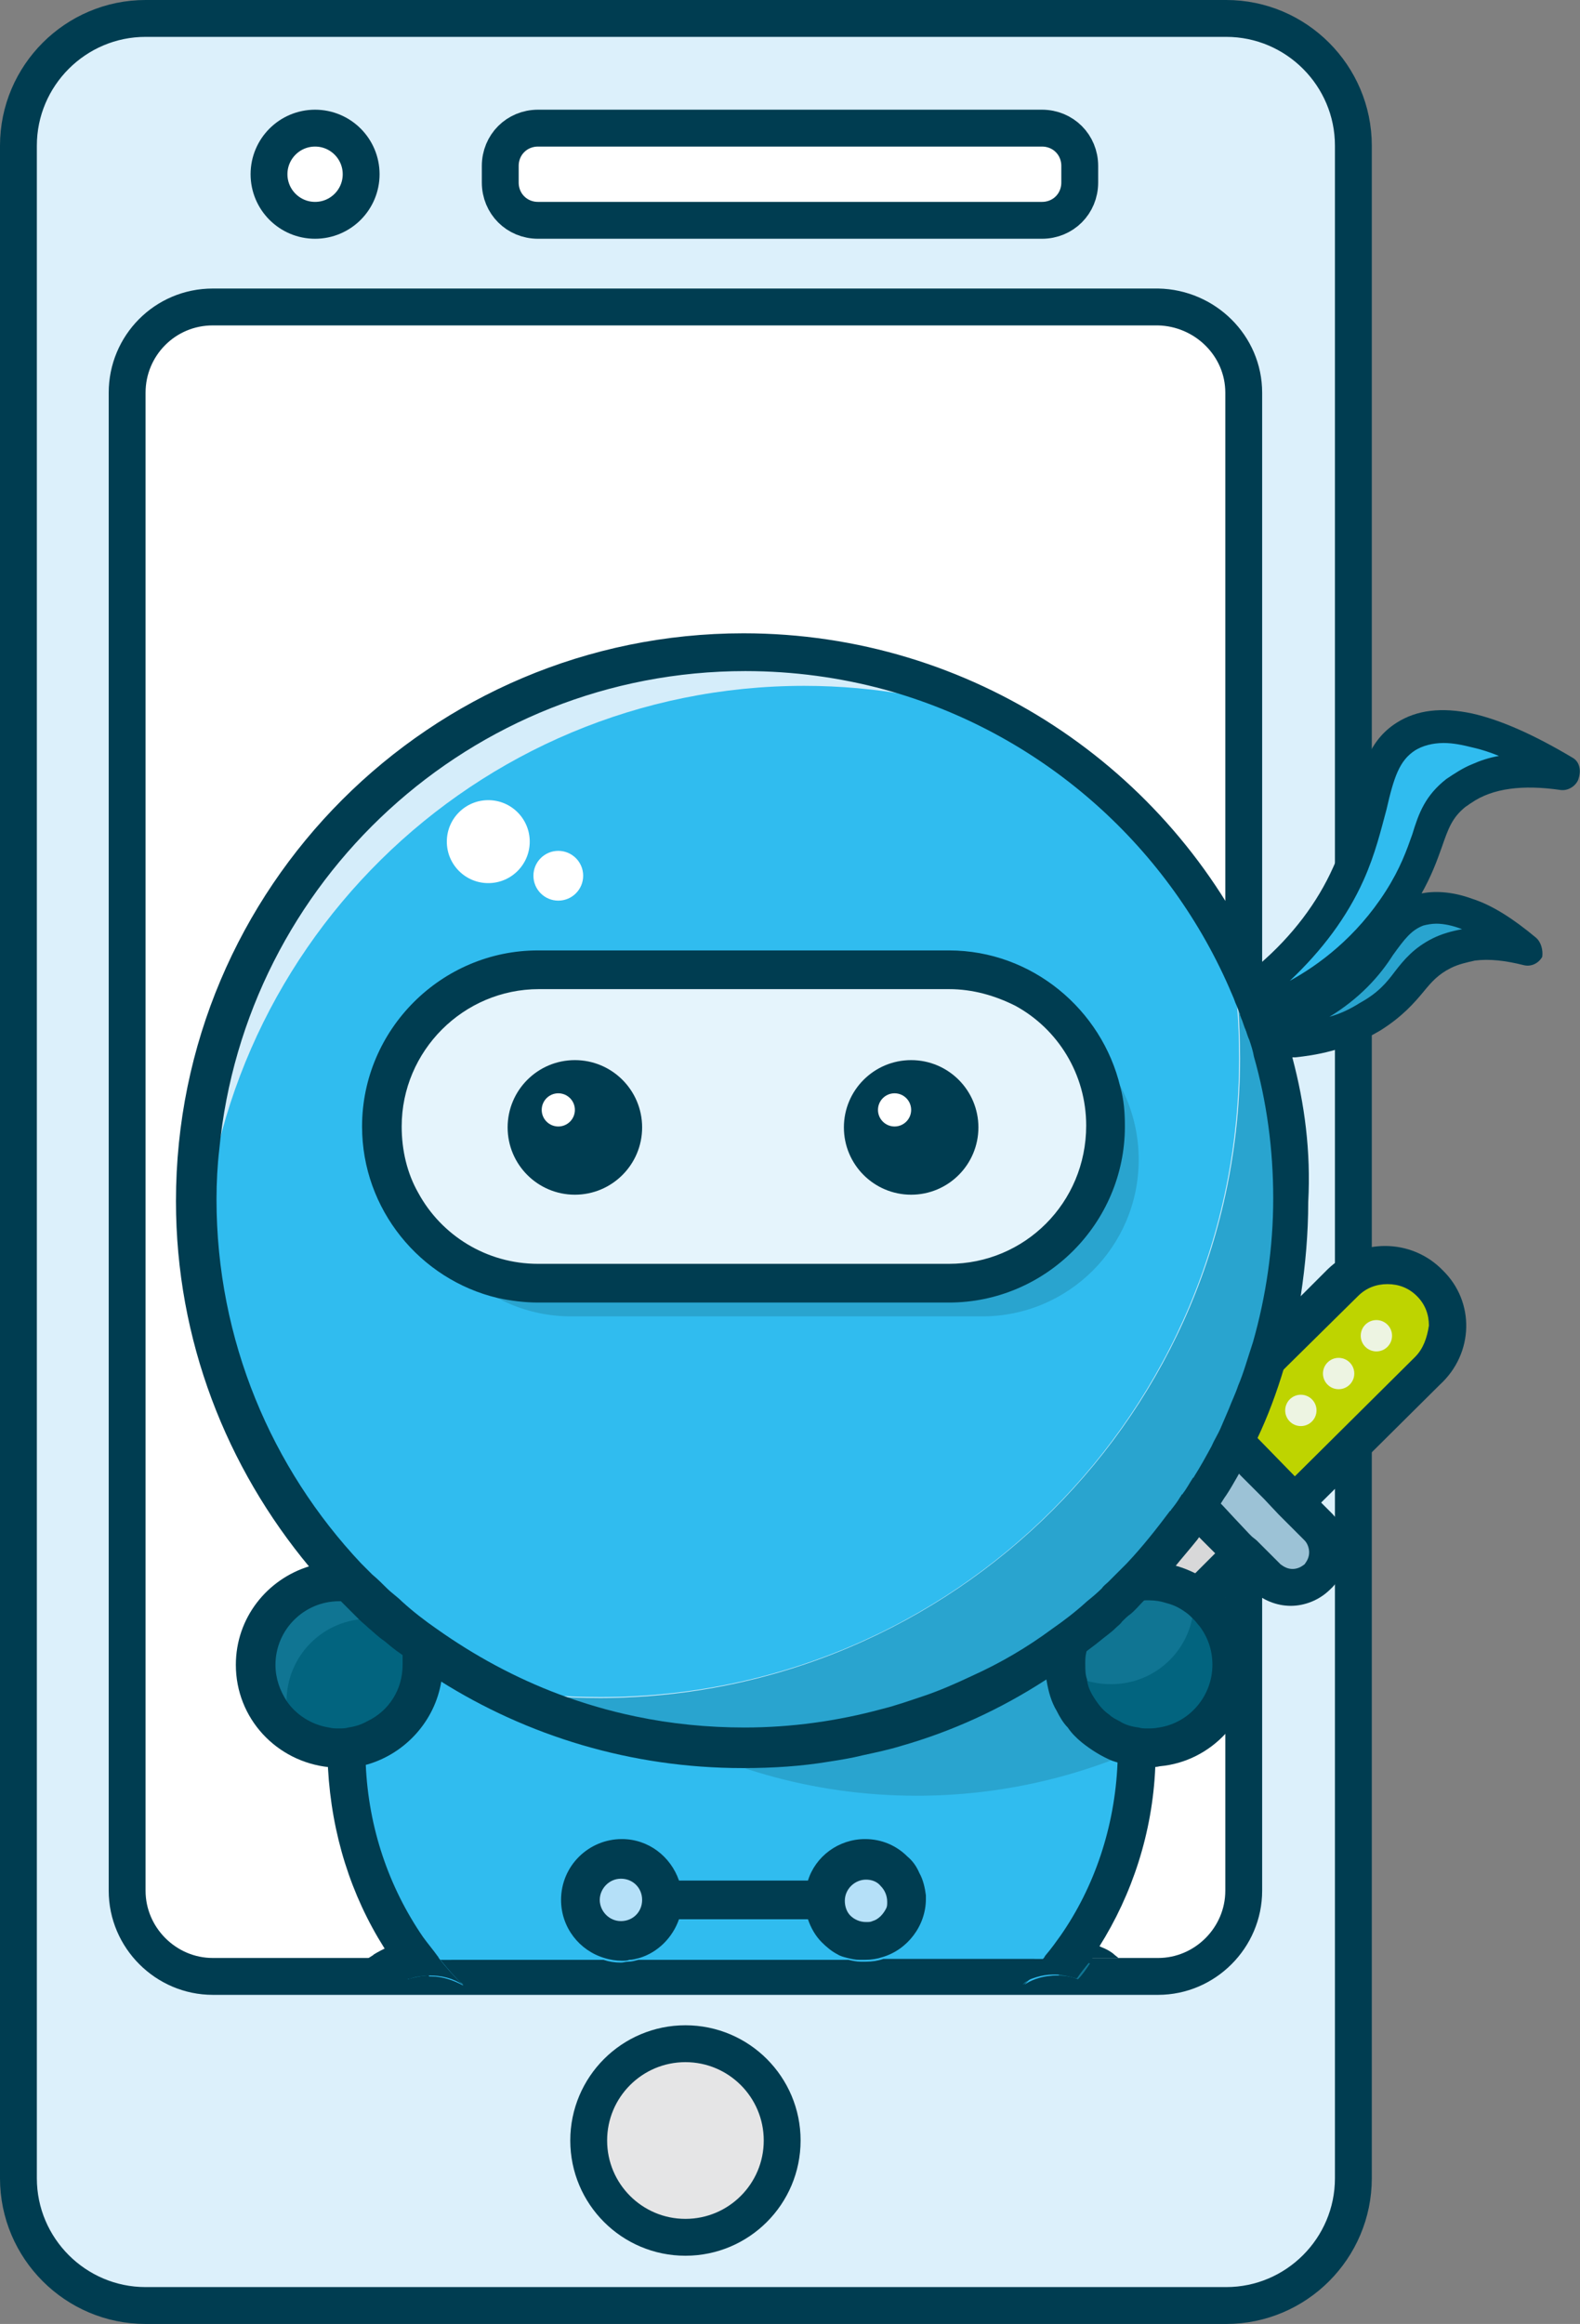 <?xml version="1.0" encoding="utf-8"?>
<!-- Generator: Adobe Illustrator 23.0.1, SVG Export Plug-In . SVG Version: 6.00 Build 0)  -->
<svg version="1.1" id="レイヤー_1" xmlns="http://www.w3.org/2000/svg" xmlns:xlink="http://www.w3.org/1999/xlink" x="0px"
	 y="0px" viewBox="0 0 171.5 252.1" style="enable-background:new 0 0 171.5 252.1;" xml:space="preserve">
<rect x="0" y="0" width="171.5" height="252.1" fill="#808080" stroke="none"/>
<style type="text/css">
	.st0{fill:#DCF0FB;stroke:#003D51;stroke-width:4;stroke-linecap:round;stroke-linejoin:round;stroke-miterlimit:10;}
	.st1{fill:#FFFFFF;stroke:#003D51;stroke-width:4;stroke-linecap:round;stroke-linejoin:round;stroke-miterlimit:10;}
	.st2{fill:#E5E5E6;stroke:#003D51;stroke-width:4;stroke-linecap:round;stroke-linejoin:round;stroke-miterlimit:10;}
	.st3{fill:#29A4CF;}
	.st4{fill:#003D51;}
	.st5{fill:#30BCEF;}
	.st6{fill:#D8D8D9;}
	.st7{fill:#BED400;}
	.st8{fill:#9CC2D6;}
	.st9{fill:#02647F;}
	.st10{fill:#107593;}
	.st11{fill:#D5EDFA;}
	.st12{fill:#E5F4FC;}
	.st13{fill:#FFFFFF;}
	.st14{fill:#B5E0F8;}
	.st15{fill:#EDF4E2;}
</style>
<g>
	<path class="st0" d="M133.1,250.1H15.8c-7.6,0-13.8-6.2-13.8-13.8V15.8C2,8.2,8.2,2,15.8,2h117.3c7.6,0,13.8,6.2,13.8,13.8v220.5
		C146.9,243.9,140.7,250.1,133.1,250.1z"/>
	<path class="st1" d="M113.1,23.9H58.4c-2.3,0-4.1-1.8-4.1-4.1V18c0-2.3,1.8-4.1,4.1-4.1h54.7c2.3,0,4.1,1.8,4.1,4.1v1.8
		C117.2,22.1,115.4,23.9,113.1,23.9z"/>
	<path class="st1" d="M135,42.6v162.5c0,5.1-4.2,9.3-9.3,9.3H23.1c-5.1,0-9.3-4.2-9.3-9.3V42.6c0-5.1,4.1-9.3,9.3-9.3h102.6
		C130.8,33.4,135,37.5,135,42.6z"/>
	<circle class="st1" cx="34.2" cy="18.9" r="5"/>
	<circle class="st2" cx="74.4" cy="232.2" r="10.5"/>
	<g>
		<g>
			<path class="st3" d="M165.5,103c-3.2-2.7-7.7-5.5-11.5-4.2c-3.1,1-3.8,4-6.8,7.1c-2.6,2.7-7.1,5.7-15.5,6.5c1.8,0.5,4.6,1,8,0.7
				c1.7-0.2,5.3-0.5,8.9-2.7c4.4-2.6,4.3-5.2,7.8-6.9C158.3,102.5,161.2,101.9,165.5,103z"/>
			<path class="st4" d="M166.7,101.7c-2.4-2-4.7-3.5-6.9-4.2c-1.9-0.7-3.8-0.9-5.4-0.6c-0.3,0-0.6,0.1-0.9,0.2
				c-0.7,0.2-1.3,0.6-1.9,0.9c-1.4,0.9-2.3,2.2-3.2,3.5c-0.4,0.5-0.8,1-1.1,1.6l-0.1,0.1c-0.4,0.5-0.8,0.9-1.2,1.4
				c-1.9,2-4.3,3.4-7.3,4.5c-0.3,0.1-0.6,0.2-0.8,0.3c0,0,0,0,0,0c-0.4,0.1-0.8,0.2-1.2,0.3c-0.7,0.2-1.4,0.3-2.1,0.5c0,0,0,0,0,0
				c-0.9,0.2-1.9,0.3-2.9,0.4c-0.1,0-0.3,0-0.4,0.1c-0.2,0.1-0.4,0.2-0.6,0.3c-0.2,0.1-0.3,0.3-0.4,0.5c-0.1,0.2-0.2,0.5-0.2,0.7
				c0,0.4,0.1,0.8,0.3,1.1c0.2,0.4,0.6,0.7,1.1,0.8c1.1,0.3,2.2,0.5,3.3,0.6c0.5,0.1,0.9,0.1,1.4,0.1c0.5,0,1.1,0,1.6,0
				c0.2,0,0.4,0,0.6,0c0.6,0,1.1,0,1.7-0.1c0.1,0,0.3,0,0.5,0c1.9-0.2,5.5-0.7,9.2-2.9c2.4-1.5,3.7-3,4.7-4.2c0.9-1.1,1.6-1.9,3-2.6
				c0.8-0.4,1.7-0.6,2.6-0.8c1.6-0.2,3.3,0,5.3,0.5c0.8,0.2,1.6-0.2,2-0.9C167.5,103.1,167.3,102.2,166.7,101.7z M151.4,105.4
				c-0.9,1.2-1.8,2.3-3.8,3.4c-1.1,0.7-2.2,1.2-3.3,1.5c1.5-0.9,2.9-2,4.1-3.2c1.2-1.2,2.1-2.4,2.8-3.5c1.3-1.8,2-2.7,3.3-3.2
				c0.4-0.1,0.9-0.2,1.4-0.2c0.8,0,1.8,0.2,2.8,0.6c-1.1,0.2-2.2,0.5-3.2,1C153.5,102.8,152.4,104.1,151.4,105.4z"/>
		</g>
		<g>
			<path class="st5" d="M169.8,83.7c-5.8-3.5-12.8-6.6-17.2-3.8c-4,2.5-3.1,7.9-6.2,14.9c-2.3,5.1-6.8,11.3-16.7,16.8
				c2.6-0.3,6.5-1.2,10.8-3.4c2.6-1.4,7.7-4.6,11.5-10.5c3.9-5.9,2.8-9,6.3-11.7C161.7,83.1,166.5,83.2,169.8,83.7z"/>
			<path class="st4" d="M170.7,82.2c-4.2-2.5-7.8-4.1-10.9-4.8c-3.3-0.7-6-0.4-8.2,1c-3,1.9-3.8,5-4.6,8.6c-0.5,2.1-1.1,4.5-2.3,7.1
				c-1.7,3.8-4.4,7.4-8,10.5c-0.5,0.5-1.1,0.9-1.7,1.4c-0.3,0.2-0.6,0.5-0.9,0.7c-0.3,0.2-0.6,0.4-0.8,0.6c-1.4,1-2.9,1.9-4.5,2.8
				c-0.7,0.4-1.1,1.3-0.8,2.1c0.2,0.7,0.9,1.2,1.7,1.2c0.1,0,0.1,0,0.2,0c0.1,0,0.3,0,0.4-0.1c1-0.1,2-0.3,3-0.6
				c0.4-0.1,0.9-0.2,1.3-0.3c0.2,0,0.4-0.1,0.6-0.2c0.7-0.2,1.4-0.4,2-0.7c0.4-0.1,0.8-0.3,1.1-0.4h0c0,0,0,0,0,0c0,0,0,0,0,0
				c0.2-0.1,0.5-0.2,0.7-0.3c0.7-0.3,1.4-0.6,2.1-1c2.1-1.1,4.7-2.8,7.2-5.2c0,0,0,0,0,0c1.5-1.4,3-3.1,4.4-5.1v0
				c0.2-0.2,0.3-0.5,0.5-0.7c0.4-0.6,0.7-1.2,1-1.7c1.2-2.1,1.8-3.8,2.3-5.2c0.7-2,1.1-3.2,2.6-4.4c0.2-0.1,0.4-0.3,0.6-0.4
				c2.3-1.6,5.6-2,9.7-1.4c0.8,0.1,1.6-0.4,1.9-1.1C171.7,83.5,171.4,82.6,170.7,82.2z M159.8,82.9c-1,0.4-1.9,1-2.8,1.6
				c-2.3,1.8-3,3.7-3.7,6c-0.6,1.7-1.3,3.7-2.9,6.2c-3.2,5-7.3,8-10.4,9.7c3.5-3.3,6.2-6.9,8-10.9c1.3-2.9,1.9-5.5,2.5-7.7
				c0.8-3.5,1.4-5.3,3.1-6.4c0.8-0.5,1.9-0.8,3.1-0.8c1,0,2,0.2,3.2,0.5c0.9,0.2,1.8,0.5,2.8,0.9C161.6,82.2,160.7,82.5,159.8,82.9z
				"/>
		</g>
		<g>
			<path class="st6" d="M134.8,168.8l-1.4,1.4l-1.8,1.7l-1.5,1.5l-0.4,0.4l-1.1,1.1l-4.2,4.2l-0.9,0.9l-0.8,0.8l-1.8,1.7l-0.2,0.2
				l-1.8,1.7l-1.5,1.5l-1.5,1.5l-6.7,6.6l-9.3,9.2l-1.6,1.6l-2.1,2l-1.5,1.5l-2,2L91,212l-0.4,0.4h-19l4.2-4.2l4.3-4.2l10-9.9
				l3.7-3.7l2.9-2.9l3.4-3.3l15.1-14.9l1.5-1.5l0.7-0.7l0.8-0.8l5.7-5.6l1-1l0.4-0.4l0.4,0.4l1.9,1.9l0.6,0.6l1.5,1.6l1.5,1.5
				l1.2,1.2c0,0,0,0,0,0L134.8,168.8z"/>
			<path class="st4" d="M136.1,167.1c0-0.1-0.1-0.3-0.2-0.4l-0.3-0.3l-1.7-1.7l0,0l-1.3-1.3l-3.1-3l0,0l-0.1-0.1
				c-0.4-0.4-0.9-0.6-1.5-0.6h-2.6c-0.1,0-0.3,0-0.4,0c-0.6,0-1.2,0.1-1.7,0.3c-1.4,0.4-2.7,1.1-3.7,2.1l-2.5,2.5l-0.8,0.8l-0.7,0.6
				l-1.5,1.5l-18.3,18.1l-2.9,2.9c0,0,0,0,0,0l-2.6,2.6c0,0,0,0,0,0l-2.5,2.5L77,204l-3.1,3l-1.2,1.2l-4.2,4.2l-0.2,0.2
				c0.4,0,0.7-0.1,1.1-0.2h5.2l4.2-4.2l4.3-4.2l9.7-9.5l5.2-5.1l3.4-3.3c0,0,0,0,0,0l4.1-4.1l11-10.9l1.5-1.5l0.7-0.7l0.8-0.8l3-3
				c0.8-0.8,1.7-1.2,2.8-1.2h1.7l0,0l0.7,0.5l1,0.8l1.7,1.3l2,1.5c0,0-0.2,0.2-0.6,0.6l-2.1,2.1c-0.3,0.3-0.6,0.6-0.9,0.8l-0.7,0.7
				v0l-1.7,1.7l-2.9,2.8l-0.9,0.9l-0.8,0.7l-1.7,1.7l-2.3,2.2l-0.1,0.1l-1.7,1.7l-1.6,1.6l-9,8.9l-7,6.9l-1.5,1.5l-1.5,1.5l-3.3,3.3
				l-1.5,1.5l-1.5,1.5l-1.7,1.7h4.6c0.4,0.1,0.8,0.2,1.3,0.2l0.2-0.2l2.3-2.3c0,0,0,0,0,0l2-2l2.6-2.5l12.5-12.3l4.3-4.3l1.5-1.5
				l1.5-1.5l2.8-2.7l0.8-0.8l0.8-0.8l0.2-0.2l3.7-3.7l1.4-1.4l1.5-1.5l0.3-0.3c0.4-0.4,0.8-0.8,1.2-1.2c0.6-0.6,1.2-1.2,1.6-1.8
				c0.5-0.6,0.9-1.3,1.2-1.8C136.3,168.9,136.4,168,136.1,167.1z"/>
		</g>
		<g>
			<path class="st7" d="M155.1,148.7l-14.5,14.3c-2.6,2.6-6.9,2.6-9.5-0.1h0c-2.6-2.6-2.6-6.9,0.1-9.5l14.5-14.3
				c2.6-2.6,6.9-2.6,9.5,0.1l0,0C157.7,141.9,157.7,146.1,155.1,148.7z"/>
			<path class="st4" d="M156.6,137.8c-3.4-3.5-9-3.5-12.5-0.1l-2.7,2.7l-2.7,2.6l-2.9,2.9l-4.8,4.7l-1.5,1.4c0,0,0,0,0,0.1
				c-0.5,0.5-1,1.1-1.3,1.7c-0.7,1.2-1.1,2.6-1.2,3.9c0,0.7,0,1.3,0.1,1.9c0.1,0.6,0.2,1.1,0.4,1.6c0,0.1,0,0.2,0.1,0.3
				c0.1,0.3,0.3,0.6,0.4,0.9c0.4,0.7,0.8,1.3,1.3,1.8c0,0.1,0.1,0.1,0.1,0.2c0.4,0.5,0.9,0.9,1.5,1.2c0.5,0.3,0.9,0.5,1.4,0.8
				c0,0,0,0,0,0c0.1,0,0.2,0.1,0.3,0.1h0c1,0.4,2,0.6,3.1,0.6c0.1,0,0.1,0,0.2,0c0.1,0,0.2,0,0.2,0c1.4-0.1,2.7-0.4,4-1.2
				c0.6-0.4,1.2-0.8,1.7-1.3c0,0,0,0,0,0l1.5-1.5l13-12.9C160,146.8,160.1,141.2,156.6,137.8z M153.6,147.2l-13,12.9l-1.5,1.5
				c0,0,0,0,0,0c-0.6,0.5-1.2,0.9-1.9,1.1c-1.2,0.3-2.6,0.1-3.7-0.6c-0.3-0.2-0.5-0.4-0.8-0.6c-0.3-0.3-0.5-0.6-0.7-1
				c-0.6-1.1-0.7-2.3-0.4-3.5c0.2-0.7,0.6-1.4,1.1-1.9c0,0,0,0,0.1-0.1l1.5-1.4l2.1-2.1l3.4-3.4l7.6-7.5c0.9-0.9,2-1.3,3.2-1.3
				c1.2,0,2.3,0.4,3.2,1.3c0.9,0.9,1.3,2,1.3,3.2C154.9,145.1,154.5,146.3,153.6,147.2z"/>
		</g>
		<g>
			<path class="st8" d="M137.4,171.2L123,156.6c-1.5-1.6-1.5-4.1,0-5.6h0c1.6-1.5,4.1-1.5,5.6,0l14.4,14.6c1.5,1.6,1.5,4.1,0,5.6h0
				C141.4,172.8,138.9,172.8,137.4,171.2z"/>
			<path class="st4" d="M144.5,164.1l-1-1l-1.5-1.5l-1.5-1.5l-3.9-4l-1.6-1.6l-0.9-0.9l-0.7-0.8l-0.8-0.8l-1.5-1.5l-1-1
				c-1.1-1.1-2.5-1.7-3.9-1.8c-1.7-0.1-3.4,0.5-4.7,1.7c-2,1.9-2.3,4.9-1.1,7.2c0.3,0.5,0.6,1,1,1.4l1.8,1.8l0.7,0.7l3.2,3.2
				l0.6,0.6l0.9,0.9l1.5,1.5l1.7,1.7l1.5,1.5l1.4,1.4l1.1,1.1c1.2,1.2,2.8,1.8,4.3,1.8c1.5,0,3.1-0.6,4.3-1.8
				c1.2-1.1,1.8-2.7,1.8-4.3C146.3,166.8,145.7,165.3,144.5,164.1z M135.9,166.7l-0.3-0.3l-1.6-1.7l0,0l-1.3-1.4l-1.5-1.5l-1.6-1.6
				l-0.1-0.1l0,0l-2.4-2.4l-2.5-2.6c-0.7-0.7-0.7-1.9,0-2.6c0.4-0.4,0.8-0.5,1.3-0.5c0.5,0,0.9,0.2,1.3,0.5l1.2,1.2l3.2,3.2l0.1,0.1
				l1.5,1.5c0,0,0,0,0,0l1.5,1.6l2.5,2.5l1.6,1.7l1.6,1.6l1.2,1.2c0.3,0.3,0.5,0.8,0.5,1.3c0,0.5-0.2,0.9-0.5,1.3
				c-0.4,0.3-0.8,0.5-1.3,0.5c-0.5,0-0.9-0.2-1.3-0.5l-2.6-2.6L135.9,166.7z"/>
		</g>
		<g>
			<path class="st9" d="M50.3,215.3c-1.1-0.6-2.3-1-3.5-1c-0.1,0-0.1,0-0.2,0c-0.8,0-1.6,0.2-2.3,0.4c-0.4-0.6-0.9-1.2-1.3-1.7
				c0.5-0.2,1-0.4,1.5-0.5c0.2,0,0.4-0.1,0.5-0.1c0.8-0.2,1.7-0.2,2.5-0.1c0.5,0,1,0.1,1.5,0.3h-1.3
				C48.6,213.4,49.5,214.4,50.3,215.3z"/>
			<path class="st10" d="M50.3,215.3c-1.1-0.6-2.3-1-3.5-1c-0.1,0-0.1,0-0.2,0c-0.8,0-1.6,0.2-2.3,0.4c-0.4-0.6-0.9-1.2-1.3-1.7
				c0.5-0.2,1-0.4,1.5-0.5c0.2,0,0.4-0.1,0.5-0.1c0.8-0.2,1.7-0.2,2.5-0.1c0.5,0,1,0.1,1.5,0.3h-1.3
				C48.6,213.4,49.5,214.4,50.3,215.3z"/>
			<path class="st4" d="M53.8,212.5c-2.2-1.7-5-2.6-7.7-2.4c-0.8,0-1.5,0.2-2.2,0.4c-0.7,0.2-1.3,0.4-2,0.8
				c-0.4,0.2-0.8,0.4-1.3,0.7c-0.2,0.2-0.5,0.3-0.7,0.5h2.8c0.1,0.2,0.2,0.4,0.4,0.5c0.4,0.6,0.8,1.2,1.3,1.7
				c0.7-0.3,1.5-0.4,2.3-0.4c0.1,0,0.1,0,0.2,0c1.2,0,2.5,0.3,3.5,1c-0.9-0.9-1.7-1.8-2.5-2.8H53.8z"/>
			<path class="st9" d="M118.3,213c-0.4,0.6-0.8,1.2-1.3,1.7c-0.7-0.3-1.5-0.4-2.3-0.4c-0.1,0-0.1,0-0.2,0c-1.2,0-2.5,0.3-3.5,1
				c0.9-0.9,1.7-1.8,2.5-2.8h-1.3c0.5-0.1,1-0.2,1.5-0.3c0.8-0.1,1.7,0,2.5,0.1c0.2,0,0.4,0.1,0.5,0.1
				C117.3,212.6,117.8,212.8,118.3,213z"/>
			<path class="st10" d="M118.3,213c-0.4,0.6-0.8,1.2-1.3,1.7c-0.7-0.3-1.5-0.4-2.3-0.4c-0.1,0-0.1,0-0.2,0c-1.2,0-2.5,0.3-3.5,1
				c0.9-0.9,1.7-1.8,2.5-2.8h-1.3c0.5-0.1,1-0.2,1.5-0.3c0.8-0.1,1.7,0,2.5,0.1c0.2,0,0.4,0.1,0.5,0.1
				C117.3,212.6,117.8,212.8,118.3,213z"/>
			<path class="st4" d="M120.8,211.9c-0.4-0.3-0.8-0.5-1.3-0.7c-0.6-0.3-1.3-0.6-2-0.8c-0.7-0.2-1.5-0.3-2.3-0.4
				c-2.7-0.2-5.5,0.6-7.7,2.4h5.9c-0.8,1-1.6,1.9-2.5,2.8c1.1-0.6,2.3-1,3.5-1c0.1,0,0.1,0,0.2,0c0.8,0,1.6,0.2,2.3,0.4
				c0.4-0.6,0.9-1.2,1.3-1.7c0.1-0.2,0.3-0.4,0.4-0.5h2.8C121.3,212.3,121,212.1,120.8,211.9z"/>
		</g>
		<g>
			<path class="st5" d="M123.7,189.6v0.1c0,0.7,0,1.3,0,2c-0.4,6.9-2.5,13.3-6,18.8c-0.4,0.6-0.8,1.3-1.3,1.9c0,0-0.1,0.1-0.1,0.1
				c-0.4,0.6-0.9,1.3-1.4,1.8c-0.1,0-0.1,0-0.2,0c-1.2,0-2.5,0.3-3.5,1c0.9-0.9,1.7-1.8,2.5-2.8H95.9c-0.6,0.2-1.2,0.3-1.9,0.3
				c-0.2,0-0.4,0-0.6,0c-0.4,0-0.9-0.1-1.3-0.2H69.3c-0.4,0.1-0.7,0.2-1.1,0.2c-0.3,0-0.5,0.1-0.8,0.1c-0.7,0-1.3-0.1-1.9-0.3H47.8
				c0.8,1,1.6,1.9,2.5,2.8c-1.1-0.6-2.3-1-3.5-1c-0.1,0-0.1,0-0.2,0c-0.5-0.6-1-1.2-1.4-1.8c0,0-0.1-0.1-0.1-0.1
				c-0.4-0.6-0.9-1.2-1.3-1.9c-3.5-5.5-5.7-11.9-6-18.8c0-0.7,0-1.3,0-2v-0.1c0-0.7,0-1.4,0.1-2.2c0.2-3.8,1-7.5,2.3-10.9
				c0.1-0.3,0.2-0.6,0.4-0.9c0.1-0.2,0.2-0.4,0.3-0.7c0.1-0.2,0.1-0.3,0.2-0.5c0.2-0.5,0.4-1,0.7-1.5c0.1-0.2,0.2-0.4,0.3-0.5
				c0.2-0.5,0.5-0.9,0.7-1.3c1.4-2.5,3-4.8,4.9-6.9c0.5-0.6,1-1.1,1.5-1.6c7-7,16.6-11.3,27.2-11.3h9c11.4,0,21.7,5,28.7,12.9
				c0.5,0.6,1.1,1.2,1.6,1.9c0.4,0.6,0.9,1.2,1.3,1.7c0.4,0.6,0.8,1.2,1.2,1.8c0.3,0.5,0.6,1,0.8,1.5c0.3,0.4,0.5,0.9,0.7,1.3
				c0.1,0.2,0.2,0.4,0.3,0.5c0.2,0.5,0.5,1,0.7,1.5c0.1,0.1,0.1,0.3,0.2,0.4c0.2,0.5,0.4,1.1,0.6,1.6c0.2,0.6,0.4,1.3,0.6,1.9
				c0.3,0.8,0.5,1.6,0.7,2.4c0.1,0.5,0.2,1.1,0.4,1.6c0,0.3,0.1,0.6,0.1,0.9c0.2,1.3,0.4,2.7,0.5,4.1
				C123.6,188.1,123.7,188.9,123.7,189.6z"/>
			<path class="st4" d="M125.7,187.4c-0.1-2-0.4-3.9-0.8-5.8c0,0,0-0.1,0-0.1c-0.2-0.8-0.4-1.6-0.6-2.4c-0.2-0.8-0.4-1.6-0.7-2.3
				c-0.2-0.6-0.4-1.2-0.6-1.8c-0.1-0.3-0.3-0.7-0.4-1c-0.1-0.4-0.3-0.7-0.5-1.1c-0.1-0.3-0.3-0.6-0.4-0.9c-0.2-0.4-0.4-0.8-0.6-1.1
				c-0.1-0.3-0.3-0.5-0.4-0.8c-0.4-0.7-0.8-1.4-1.2-2c-0.4-0.6-0.8-1.2-1.2-1.8c-0.4-0.6-0.8-1.2-1.3-1.7c-0.5-0.6-1-1.3-1.6-1.9
				c-7.4-8.3-18.2-13.5-30.2-13.5h-9c-15.3,0-28.6,8.5-35.5,21c-0.1,0.3-0.3,0.5-0.4,0.8c-0.2,0.4-0.4,0.8-0.6,1.1
				c-0.1,0.3-0.3,0.6-0.4,0.9c-0.2,0.4-0.3,0.7-0.5,1.1c-0.1,0.3-0.3,0.7-0.4,1c-0.1,0.3-0.2,0.5-0.3,0.8c-1.3,3.7-2.2,7.6-2.4,11.6
				c0,0.7-0.1,1.4-0.1,2.1v0.2c0,0.7,0,1.3,0,2c0.4,7.2,2.5,13.8,6.1,19.5c0.3,0.4,0.5,0.8,0.8,1.2c0.1,0.2,0.2,0.4,0.4,0.5
				c0.4,0.6,0.8,1.2,1.3,1.7c0.7-0.3,1.5-0.4,2.3-0.4c0.1,0,0.1,0,0.2,0c1.2,0,2.5,0.3,3.5,1c-0.9-0.9-1.7-1.8-2.5-2.8
				c-0.1-0.1-0.1-0.2-0.2-0.3c-0.5-0.7-1.1-1.4-1.6-2.1c-3.7-5.4-5.9-11.8-6.2-18.7c0-0.5,0-1.1,0-1.6c0-0.2,0-0.4,0-0.6
				c0-0.8,0-1.6,0.1-2.4c0.2-3,0.9-6,1.8-8.8c0.2-0.5,0.3-1,0.5-1.5c0.1-0.2,0.1-0.4,0.2-0.6v0c0.2-0.5,0.4-1.1,0.7-1.6
				c0.1-0.1,0.1-0.3,0.2-0.4c0.2-0.5,0.5-1,0.8-1.5c1.2-2.2,2.7-4.3,4.3-6.2c6.7-7.8,16.6-12.7,27.6-12.7h9
				c10.8,0,20.5,4.7,27.2,12.3c0.6,0.6,1.1,1.3,1.6,1.9c0.4,0.6,0.9,1.2,1.3,1.7c0.4,0.6,0.8,1.2,1.2,1.8c0.2,0.4,0.5,0.8,0.7,1.2
				c0.3,0.5,0.5,1,0.8,1.5c0.1,0.1,0.2,0.3,0.2,0.4c0.3,0.5,0.5,1,0.7,1.6c0.1,0.2,0.2,0.4,0.2,0.6c0.2,0.5,0.4,1,0.5,1.5
				c0.3,0.7,0.5,1.4,0.7,2.1c0.2,0.8,0.4,1.6,0.6,2.4c0,0.1,0,0.1,0,0.2c0.2,0.8,0.3,1.6,0.4,2.4c0.1,0.5,0.1,1.1,0.2,1.6
				c0.1,0.8,0.1,1.6,0.1,2.4c0,0.2,0,0.4,0,0.6c0,0.3,0,0.6,0,0.9c0,0.2,0,0.5,0,0.7c-0.3,6.9-2.5,13.4-6.2,18.7
				c-0.5,0.7-1,1.4-1.6,2.1c-0.1,0.1-0.1,0.2-0.2,0.3c-0.8,1-1.6,1.9-2.5,2.8c1.1-0.6,2.3-1,3.5-1c0.1,0,0.1,0,0.2,0
				c0.8,0,1.6,0.2,2.3,0.4c0.4-0.6,0.9-1.2,1.3-1.7c0.1-0.2,0.3-0.4,0.4-0.5c0.3-0.4,0.6-0.8,0.8-1.2c3.6-5.7,5.8-12.4,6.1-19.5
				c0-0.7,0-1.3,0-2v-0.2C125.7,188.8,125.7,188.1,125.7,187.4z M116.8,167.8c-0.4-0.6-0.8-1.2-1.3-1.7c-0.5-0.6-1-1.3-1.6-1.9
				c-0.1,0.1-0.2,0.2-0.3,0.2c-0.4,0.4-0.8,0.8-1.3,1.2c0.6,0.6,1.1,1.3,1.6,1.9c0.4,0.6,0.9,1.2,1.3,1.7c0.4,0.6,0.8,1.2,1.2,1.8
				l1.5-1.5C117.6,169,117.2,168.4,116.8,167.8z"/>
		</g>
		<path class="st3" d="M76.1,150.4c-11.5,0-21.9,5-29.1,12.9c10,18.8,29.8,31.5,52.5,31.5c9,0,17.5-2,25.1-5.5
			c-0.2-21.5-17.7-38.9-39.3-38.9H76.1z"/>
		<circle class="st9" cx="124.6" cy="180.6" r="9"/>
		<path class="st10" d="M115.6,180.6c0,0.2,0,0.4,0,0.6c1.4,1,3.2,1.5,5,1.5c5,0,9-4,9-9c0-0.2,0-0.4,0-0.6c-1.4-1-3.2-1.5-5-1.5
			C119.6,171.6,115.6,175.6,115.6,180.6z"/>
		<circle class="st10" cx="36.8" cy="180.6" r="9"/>
		<path class="st9" d="M31.1,184.6c0,1.3,0.3,2.5,0.7,3.5c1.4,1,3.1,1.5,5,1.5c5,0,9-4,9-9c0-1.3-0.3-2.5-0.7-3.5
			c-1.4-1-3.1-1.5-5-1.5C35.1,175.6,31.1,179.6,31.1,184.6z"/>
		<path class="st4" d="M133.1,173.4c-0.4-0.5-1-1.1-1.5-1.5c-0.6-0.5-1.2-0.9-1.8-1.2c-0.6-0.3-1.3-0.6-2-0.8
			c-0.8-0.2-1.6-0.4-2.4-0.4c-0.3,0-0.5,0-0.8,0c-0.8,0-1.5,0.1-2.3,0.2c-0.6,0.1-1.1,0.3-1.6,0.5c-0.4,0.1-0.7,0.3-1.1,0.5h0
			c-0.3,0.1-0.5,0.3-0.8,0.4c-0.6,0.4-1.2,0.8-1.7,1.3c-1.4,1.2-2.4,2.8-3,4.5c-0.4,1-0.6,2-0.6,3c0,0.2,0,0.5,0,0.7
			c0,0.6,0,1.2,0.1,1.7c0.2,1.2,0.5,2.3,1.1,3.3c0.3,0.6,0.7,1.3,1.2,1.8c0.4,0.6,0.9,1.1,1.5,1.6c1,0.8,2.1,1.5,3.3,2h0
			c0.3,0.1,0.6,0.2,1,0.3c0.7,0.2,1.4,0.3,2.1,0.4c0.3,0,0.7,0,1,0c0.4,0,0.7,0,1.1-0.1c5.6-0.5,10.1-5.3,10.1-11.1
			C135.7,177.9,134.8,175.4,133.1,173.4z M124.6,187.5L124.6,187.5c-0.4,0-0.7,0-1-0.1c-0.8-0.1-1.5-0.3-2.1-0.7
			c-0.4-0.2-0.8-0.4-1.1-0.7c-0.6-0.4-1.1-1-1.5-1.6c-0.4-0.6-0.8-1.3-0.9-2.1c0,0,0-0.1,0-0.1c-0.2-0.5-0.2-1.1-0.2-1.7
			c0-0.4,0-0.8,0.1-1.2c0.2-1.1,0.6-2.1,1.3-2.9c0.5-0.6,1-1.1,1.6-1.6c0.3-0.2,0.5-0.3,0.8-0.5c0.3-0.2,0.7-0.3,1-0.4
			c0.6-0.2,1.2-0.3,1.8-0.3c0.1,0,0.2,0,0.3,0c0.7,0,1.3,0.1,1.9,0.3c0.8,0.2,1.4,0.5,2.1,1c0.3,0.2,0.6,0.5,0.9,0.8
			c0.2,0.2,0.4,0.5,0.6,0.7c0.9,1.2,1.4,2.6,1.4,4.2c0,3.4-2.5,6.3-5.8,6.8C125.3,187.5,124.9,187.5,124.6,187.5z"/>
		<path class="st4" d="M47.9,179.9c-0.1-1.1-0.3-2.1-0.6-3c-0.6-1.8-1.7-3.3-3-4.5c-0.5-0.5-1.1-0.9-1.7-1.3
			c-0.6-0.4-1.2-0.7-1.9-0.9c-0.5-0.2-1.1-0.4-1.6-0.5c-0.7-0.2-1.5-0.2-2.3-0.2c-0.3,0-0.5,0-0.8,0c-0.8,0-1.6,0.2-2.4,0.4
			c-4.6,1.4-8,5.6-8,10.7c0,5.8,4.4,10.5,10.1,11.1c0.4,0,0.7,0.1,1.1,0.1c0.3,0,0.7,0,1,0c0.7-0.1,1.4-0.2,2.1-0.4
			c4.1-1.2,7.3-4.7,8-9v0c0.1-0.6,0.1-1.1,0.1-1.7C48,180.4,47.9,180.1,47.9,179.9z M43.7,180.6c0,2.7-1.5,5-3.8,6.1
			c-0.7,0.4-1.4,0.6-2.1,0.7c-0.3,0.1-0.7,0.1-1,0.1c-0.4,0-0.7,0-1.1-0.1c-1.9-0.3-3.6-1.4-4.6-2.9v0c-0.7-1.1-1.2-2.4-1.2-3.9
			c0-3.8,3.1-6.9,6.9-6.9c0.1,0,0.2,0,0.3,0c0.6,0,1.2,0.1,1.8,0.3c0.7,0.2,1.3,0.5,1.9,0.9c0.3,0.2,0.6,0.5,0.9,0.8
			c0.3,0.2,0.5,0.5,0.7,0.8c0.6,0.8,1.1,1.8,1.3,2.9C43.7,179.8,43.7,180.2,43.7,180.6z"/>
		<circle class="st3" cx="80.7" cy="130.2" r="59.5"/>
		<path class="st11" d="M134.6,114.8c0-4-0.3-8-1-11.8c-9.9-19.1-29.8-32.2-52.9-32.2c-32.8,0-59.5,26.6-59.5,59.5
			c0,23,13.1,43,32.2,52.9c3.8,0.7,7.8,1,11.8,1C103.5,184.1,134.6,153.1,134.6,114.8z"/>
		<path class="st5" d="M21.8,138.9c2.8,19.3,14.9,35.6,31.6,44.2c3.8,0.7,7.8,1,11.8,1c38.3,0,69.3-31,69.3-69.3c0-4-0.3-8-1-11.8
			c-5.4-10.4-13.8-19-24-24.7c-6.9-2.5-14.4-3.9-22.2-3.9C51.5,74.4,22.4,103.2,21.8,138.9z"/>
		<path class="st3" d="M106.6,142.8H62c-9.4,0-17-7.6-17-17v0c0-9.4,7.6-17,17-17h44.6c9.4,0,17,7.6,17,17v0
			C123.6,135.2,116,142.8,106.6,142.8z"/>
		<path class="st4" d="M140.3,114.8c-0.1-0.6-0.3-1.2-0.5-1.7c-0.2-0.7-0.4-1.5-0.7-2.2c0,0,0-0.1,0-0.1c-0.2-0.5-0.4-1.1-0.5-1.6
			c0,0,0-0.1,0-0.1c-0.4-0.9-0.7-1.9-1.1-2.8c-0.3-0.6-0.5-1.1-0.8-1.7c-9.7-21.2-31.2-35.9-56-35.9c-34,0-61.6,27.6-61.6,61.6
			c0,15.1,5.5,28.9,14.5,39.7c0.5,0.6,1,1.2,1.6,1.8c0.6,0.7,1.3,1.3,1.9,2c0.4,0.4,0.9,0.9,1.3,1.3c0.2,0.2,0.4,0.4,0.6,0.6
			c0.3,0.3,0.7,0.6,1,0.9c0.6,0.5,1.1,1,1.7,1.4c0.6,0.5,1.2,1,1.8,1.4c0.7,0.5,1.5,1.1,2.2,1.6c0.7,0.5,1.3,0.9,2,1.3v0
			c9.5,6,20.8,9.5,32.9,9.5h0.1c3.2,0,6.3-0.2,9.3-0.7c0,0,0,0,0,0c1.3-0.2,2.5-0.4,3.7-0.7c1.4-0.3,2.8-0.6,4.1-1
			c5.6-1.6,10.8-4,15.6-7.1c0.7-0.4,1.3-0.9,2-1.3c0.8-0.5,1.5-1.1,2.2-1.6c0.6-0.5,1.2-0.9,1.8-1.4c0.6-0.5,1.2-0.9,1.7-1.4
			c0.2-0.2,0.5-0.4,0.7-0.7c0.3-0.3,0.6-0.6,0.9-0.8c0.5-0.4,0.9-0.9,1.3-1.3c0.6-0.6,1.3-1.3,1.9-2c0,0,0,0,0,0
			c0.5-0.6,1.1-1.2,1.6-1.8c0.8-1,1.6-1.9,2.4-2.9c0.1-0.1,0.2-0.3,0.3-0.4c0.2-0.3,0.4-0.6,0.6-0.9c0.1-0.1,0.2-0.3,0.3-0.4
			c0,0,0-0.1,0.1-0.1c0.3-0.4,0.6-0.8,0.8-1.3c0.1-0.2,0.2-0.3,0.3-0.5c0,0,0,0,0-0.1c0.3-0.4,0.5-0.8,0.8-1.2
			c0.4-0.6,0.8-1.3,1.2-2c0.4-0.7,0.7-1.3,1.1-2c0.3-0.7,0.7-1.3,1-2c1.2-2.5,2.2-5.2,3-7.9c0.4-1.3,0.8-2.7,1.1-4.1
			c0.3-1.2,0.5-2.5,0.7-3.7c0.5-3.3,0.8-6.7,0.8-10.1C142.3,124.9,141.6,119.7,140.3,114.8z M134.4,150.3L134.4,150.3
			c-0.3,0.9-0.7,1.7-1,2.5c-0.3,0.7-0.6,1.4-0.9,2.1c-0.3,0.7-0.7,1.3-1,2c-0.6,1.1-1.2,2.2-1.9,3.3c0,0,0,0.1-0.1,0.1c0,0,0,0,0,0
			c-0.4,0.6-0.7,1.2-1.1,1.7c0,0,0,0.1-0.1,0.1c-0.1,0.1-0.1,0.2-0.2,0.3c-0.3,0.5-0.6,0.9-1,1.4c0,0,0,0.1-0.1,0.1
			c-1.5,2-3,3.9-4.7,5.7c-0.4,0.4-0.8,0.8-1.2,1.2c-0.3,0.3-0.6,0.6-0.8,0.8c-0.2,0.2-0.5,0.4-0.7,0.7c-0.5,0.5-1.1,1-1.6,1.4
			c-1.2,1.1-2.5,2.1-3.8,3c-2.7,2-5.6,3.7-8.7,5.1c-1.7,0.8-3.5,1.6-5.3,2.2c-1.5,0.5-2.9,1-4.5,1.4c-4.8,1.3-9.8,2-14.9,2
			c-4,0-8-0.4-11.8-1.2h0c-2.9-0.6-5.6-1.4-8.3-2.4c-4.8-1.8-9.2-4.2-13.3-7.1c-1.3-0.9-2.6-1.9-3.8-3c-0.5-0.5-1.1-0.9-1.6-1.4
			c-0.5-0.5-1-1-1.6-1.5c-0.4-0.4-0.8-0.8-1.2-1.2c-9.7-10.3-15.7-24.2-15.7-39.5c0-1.8,0.1-3.7,0.3-5.4v0
			c2.8-29.1,27.3-51.9,57.1-51.9c5.2,0,10.3,0.7,15.1,2c0,0,0,0,0,0c16.8,4.6,30.5,16.6,37.4,32.3c0.2,0.5,0.5,1.1,0.7,1.7v0
			c0.2,0.4,0.3,0.8,0.5,1.2c0,0,0,0.1,0,0.1c0,0.1,0.1,0.2,0.1,0.3c0.2,0.4,0.3,0.9,0.5,1.3c0,0.1,0.1,0.2,0.1,0.3
			c0.1,0.3,0.2,0.6,0.3,0.8c0.2,0.6,0.4,1.2,0.5,1.8c1.4,4.9,2.1,10.1,2.1,15.4c0,5.4-0.8,10.7-2.2,15.6
			C135.4,147.4,135,148.9,134.4,150.3z"/>
		<path class="st12" d="M103,139.2H58.4c-9.4,0-17-7.6-17-17v0c0-9.4,7.6-17,17-17H103c9.4,0,17,7.6,17,17v0
			C120,131.6,112.4,139.2,103,139.2z"/>
		<path class="st4" d="M121.6,117.9L121.6,117.9c-2-8.4-9.6-14.8-18.6-14.8H58.4c-10.5,0-19.1,8.6-19.1,19.1c0,9,6.3,16.6,14.7,18.6
			h0c1.4,0.3,2.9,0.5,4.4,0.5H103c10.5,0,19.1-8.6,19.1-19.1C122.1,120.7,122,119.3,121.6,117.9z M103,137.1H58.4
			c-5.6,0-10.5-3.1-13-7.7c-1.2-2.1-1.8-4.6-1.8-7.2c0-8.2,6.7-14.9,14.9-14.9H103c2.6,0,5,0.7,7.2,1.8c4.6,2.5,7.7,7.4,7.7,13
			C117.9,130.5,111.2,137.1,103,137.1z"/>
		<circle class="st4" cx="98.9" cy="122.3" r="7.3"/>
		<circle class="st4" cx="62.4" cy="122.3" r="7.3"/>
		<circle class="st13" cx="60.6" cy="120.4" r="1.8"/>
		<circle class="st13" cx="97.1" cy="120.4" r="1.8"/>
		<circle class="st13" cx="53" cy="91.3" r="4.5"/>
		<circle class="st13" cx="60.6" cy="95" r="2.7"/>
		<g>
			<circle class="st14" cx="67.4" cy="206.1" r="4.5"/>
			<path class="st4" d="M73.7,204c-0.9-2.6-3.3-4.5-6.2-4.5c-3.6,0-6.6,2.9-6.6,6.6c0,3,2,5.5,4.7,6.3c0.6,0.2,1.3,0.3,1.9,0.3
				c0.3,0,0.6,0,0.8-0.1c0.4,0,0.7-0.1,1.1-0.2c2-0.6,3.6-2.2,4.3-4.2c0.1-0.4,0.2-0.8,0.3-1.2c0-0.3,0.1-0.6,0.1-0.9
				C74,205.4,73.9,204.7,73.7,204z M67.4,203.8c1.3,0,2.3,1,2.3,2.3s-1,2.3-2.3,2.3c-1.3,0-2.3-1.1-2.3-2.3S66.1,203.8,67.4,203.8z"
				/>
		</g>
		<g>
			<circle class="st14" cx="94" cy="206.1" r="4.5"/>
			<path class="st4" d="M100.5,205.6c-0.1-0.8-0.3-1.7-0.7-2.4c-0.3-0.7-0.7-1.3-1.3-1.8c-1.2-1.2-2.8-1.9-4.6-1.9
				c-2.9,0-5.4,1.9-6.2,4.5c-0.2,0.7-0.4,1.4-0.4,2.1s0.1,1.5,0.4,2.1c0.3,0.9,0.8,1.8,1.5,2.5c0.5,0.5,1.1,1,1.7,1.3
				c0.3,0.2,0.7,0.3,1.1,0.4c0.4,0.1,0.8,0.2,1.3,0.2c0.2,0,0.4,0,0.6,0c0.7,0,1.3-0.1,1.9-0.3c2.7-0.8,4.7-3.4,4.7-6.3
				C100.5,206,100.5,205.8,100.5,205.6z M94.7,208.4c-0.2,0.1-0.4,0.1-0.7,0.1c-0.7,0-1.3-0.3-1.7-0.7c-0.4-0.4-0.6-1-0.6-1.6
				c0-1.3,1.1-2.3,2.3-2.3c0.6,0,1.2,0.2,1.6,0.7c0.4,0.4,0.7,1,0.7,1.7c0,0.3,0,0.5-0.1,0.7C95.9,207.6,95.4,208.2,94.7,208.4z"/>
		</g>
		<g>
			<rect x="72.2" y="204" class="st4" width="17" height="4.2"/>
		</g>
		<circle class="st15" cx="149.4" cy="144.9" r="1.7"/>
		<circle class="st15" cx="145.3" cy="149" r="1.7"/>
		<circle class="st15" cx="141.2" cy="153" r="1.7"/>
	</g>
</g>
</svg>
